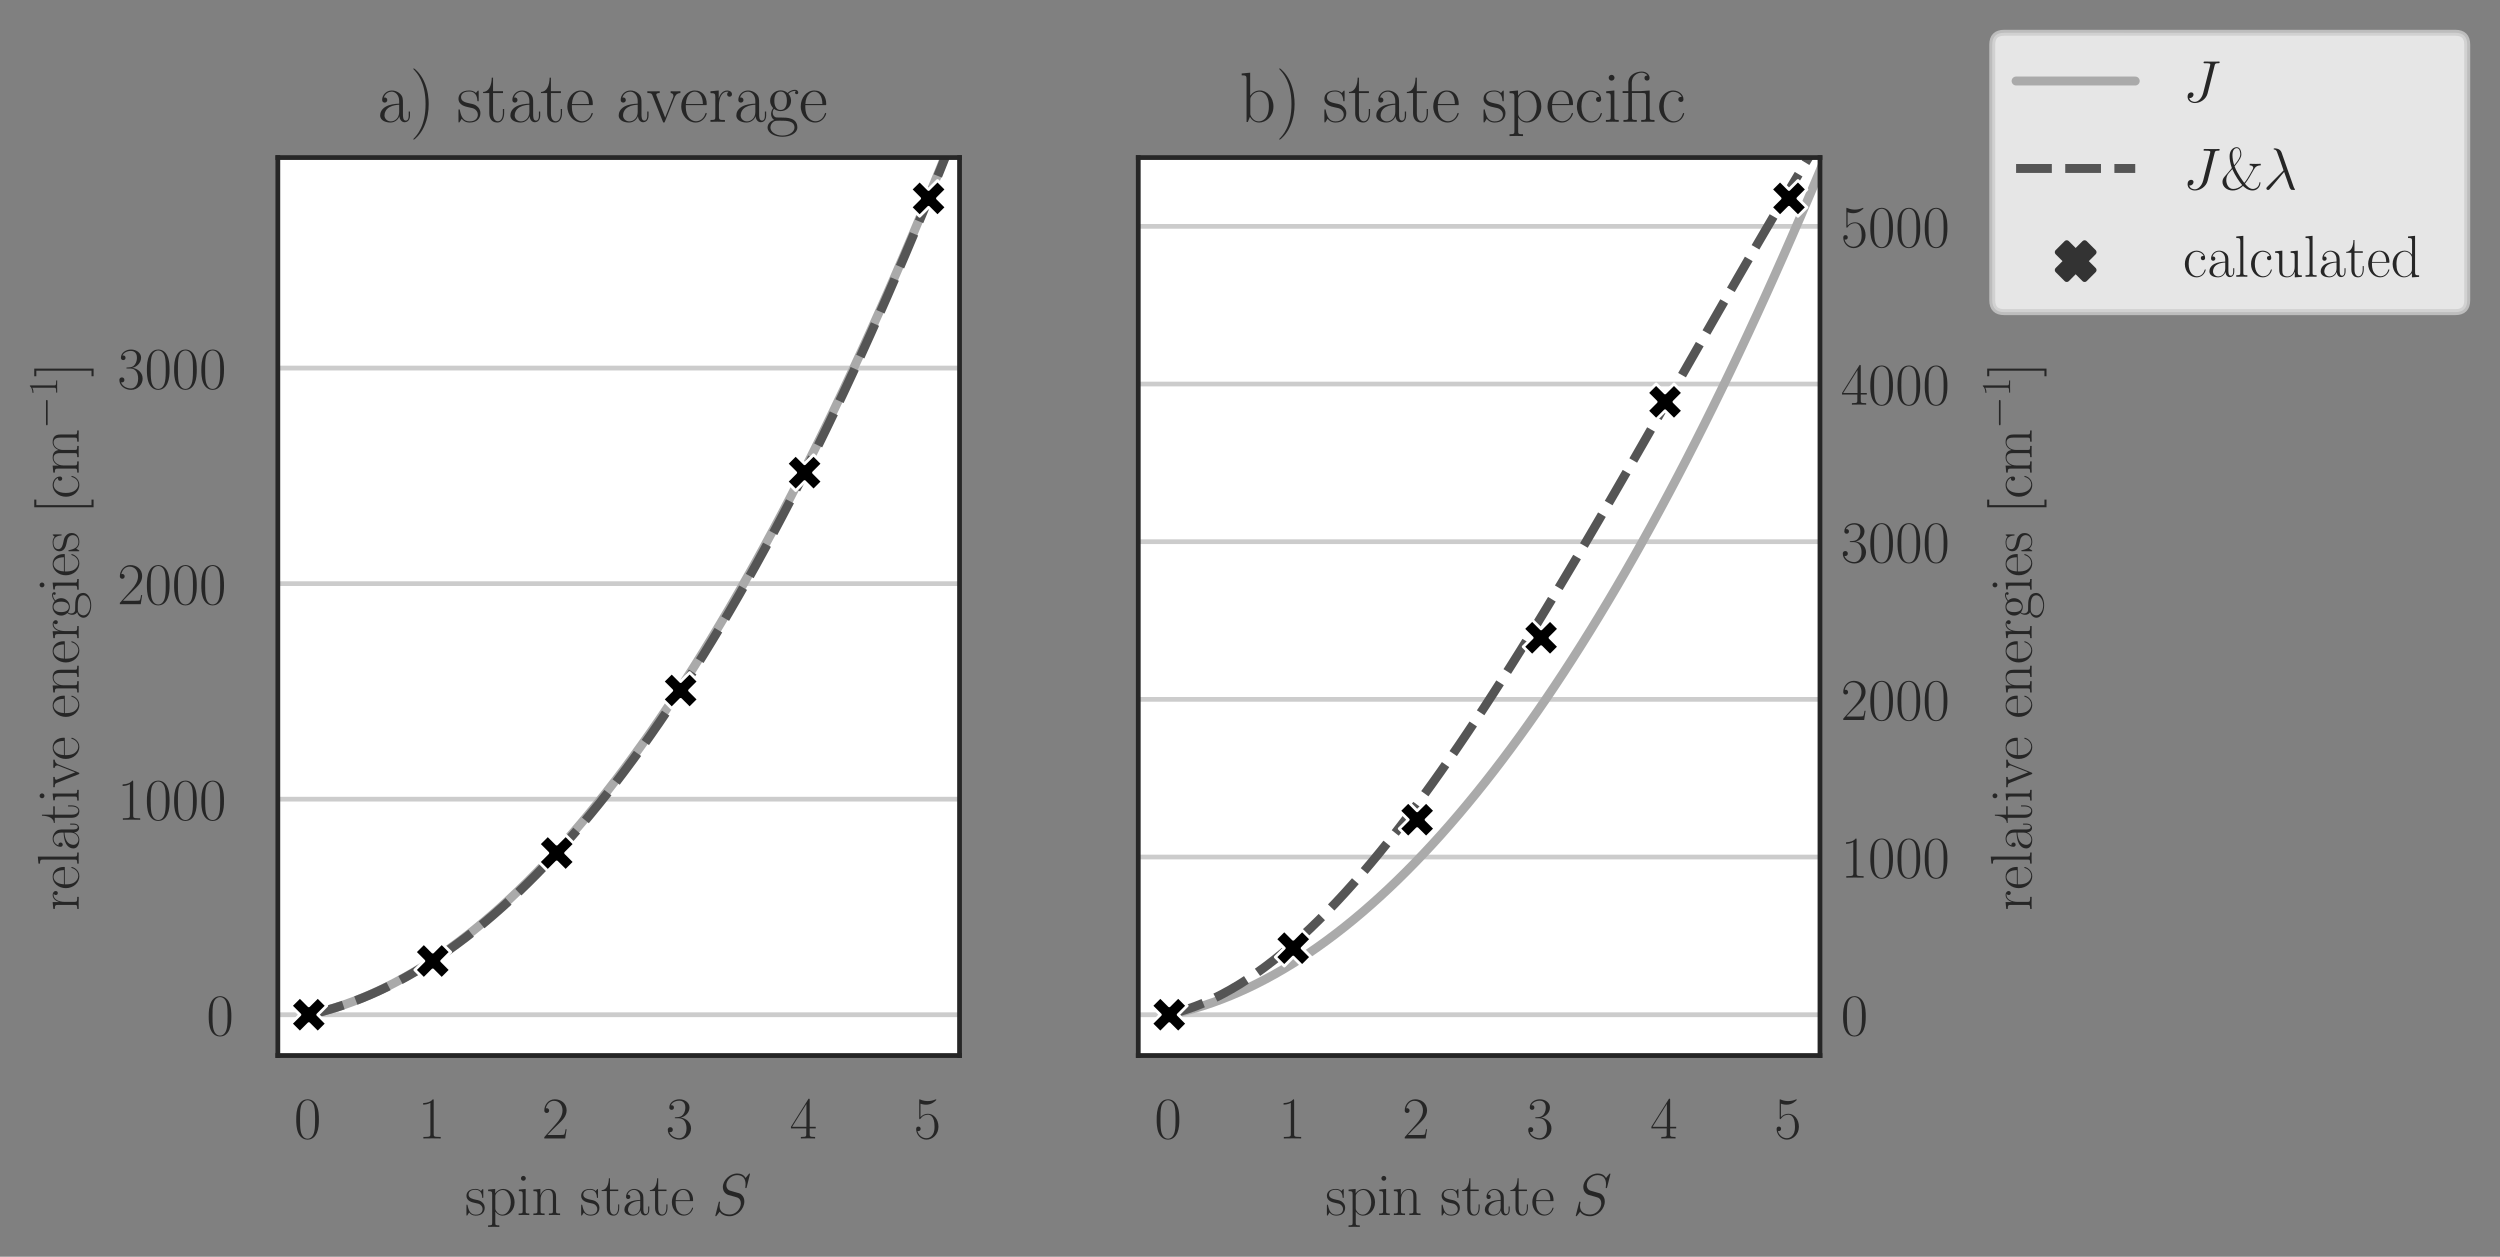 <?xml version="1.0" encoding="UTF-8" standalone="no"?>
<!-- Created with matplotlib (https://matplotlib.org/) -->

<svg
   height="210.938pt"
   version="1.1"
   viewBox="0 0 419.624 210.938"
   width="419.624pt"
   id="svg686"
   sodipodi:docname="j_fit_.svg"
   inkscape:version="1.1.1 (1:1.1+202109281949+c3084ef5ed)"
   inkscape:export-filename="/home/spiller/phd/thesis/results/sesub/dimer/j_fit.png"
   inkscape:export-xdpi="250"
   inkscape:export-ydpi="250"
   xmlns:inkscape="http://www.inkscape.org/namespaces/inkscape"
   xmlns:sodipodi="http://sodipodi.sourceforge.net/DTD/sodipodi-0.dtd"
   xmlns:xlink="http://www.w3.org/1999/xlink"
   xmlns="http://www.w3.org/2000/svg"
   xmlns:svg="http://www.w3.org/2000/svg"
   xmlns:rdf="http://www.w3.org/1999/02/22-rdf-syntax-ns#"
   xmlns:cc="http://creativecommons.org/ns#"
   xmlns:dc="http://purl.org/dc/elements/1.1/">
  <rect x="0" y="0" width="419.624" height="210.938" fill="#808080" stroke="none"/>
  <sodipodi:namedview
     id="namedview688"
     pagecolor="#ffffff"
     bordercolor="#666666"
     borderopacity="1.0"
     inkscape:pageshadow="2"
     inkscape:pageopacity="0.0"
     inkscape:pagecheckerboard="0"
     inkscape:document-units="pt"
     showgrid="false"
     fit-margin-top="5"
     lock-margins="true"
     fit-margin-left="5"
     fit-margin-right="5"
     fit-margin-bottom="5"
     inkscape:zoom="2.4965278"
     inkscape:cx="161.62448"
     inkscape:cy="155.61613"
     inkscape:window-width="1920"
     inkscape:window-height="1016"
     inkscape:window-x="0"
     inkscape:window-y="0"
     inkscape:window-maximized="1"
     inkscape:current-layer="axes_1" />
  <defs
     id="defs6">
    <style
       type="text/css"
       id="style4">*{stroke-linecap:butt;stroke-linejoin:round;}</style>
  </defs>
  <g
     id="axes_1"
     transform="translate(-5.692,0.682)">
    <g
       id="patch_2">
      <path
         d="M 52.326,176.489 H 166.75 V 25.766 H 52.326 Z"
         style="fill:#ffffff"
         id="path11" />
    </g>
    <g
       id="matplotlib.axis_1">
      <g
         id="xtick_1">
        <g
           id="text_1">
          <!-- 0 -->
          <g
             style="fill:#262626"
             transform="matrix(0.1,0,0,-0.1,55.036,190.407)"
             id="g19">
            <defs
               id="defs15">
              <path
                 d="m 42,31.844 c 0,6.125 -0.094,16.578 -4.297,24.609 C 34,63.484 28.094,66 22.906,66 18.094,66 12,63.781 8.203,56.562 4.203,49.016 3.797,39.672 3.797,31.844 3.797,26.109 3.906,17.375 7,9.734 11.297,-0.609 19,-2 22.906,-2 27.5,-2 34.5,-0.109 38.594,9.438 41.594,16.375 42,24.5 42,31.844 Z m -19.094,-32.25 C 16.5,-0.406 12.703,5.125 11.297,12.75 c -1.094,5.938 -1.094,14.578 -1.094,20.203 0,7.734 0,14.156 1.297,20.281 1.906,8.547 7.5,11.156 11.406,11.156 4.094,0 9.391,-2.719 11.297,-10.953 C 35.5,47.719 35.594,40.984 35.594,32.953 c 0,-6.531 0,-14.578 -1.188,-20.5 -2.109,-10.953 -8,-12.859 -11.5,-12.859 z"
                 id="CMR17-48" />
            </defs>
            <use
               transform="scale(0.996)"
               xlink:href="#CMR17-48"
               id="use17"
               x="0"
               y="0"
               width="100%"
               height="100%" />
          </g>
        </g>
      </g>
      <g
         id="xtick_2">
        <g
           id="text_2">
          <!-- 1 -->
          <g
             style="fill:#262626"
             transform="matrix(0.1,0,0,-0.1,75.84,190.407)"
             id="g28">
            <defs
               id="defs24">
              <path
                 d="M 26.594,63.797 C 26.594,65.891 26.5,66 25.094,66 21.203,61.359 15.297,59.891 9.703,59.688 c -0.297,0 -0.797,0 -0.906,-0.188 C 8.703,59.297 8.703,59.094 8.703,57 11.797,57 17,57.594 21,59.984 v -52.688 c 0,-3.5 -0.203,-4.703 -8.797,-4.703 h -3 V 0 C 14,0.094 19,0.188 23.797,0.188 28.594,0.188 33.594,0.094 38.406,0 v 2.594 h -3 c -8.609,0 -8.812,1.094 -8.812,4.703 z"
                 id="CMR17-49" />
            </defs>
            <use
               transform="scale(0.996)"
               xlink:href="#CMR17-49"
               id="use26"
               x="0"
               y="0"
               width="100%"
               height="100%" />
          </g>
        </g>
      </g>
      <g
         id="xtick_3">
        <g
           id="text_3">
          <!-- 2 -->
          <g
             style="fill:#262626"
             transform="matrix(0.1,0,0,-0.1,96.645,190.407)"
             id="g37">
            <defs
               id="defs33">
              <path
                 d="M 41.703,15.469 H 39.906 c -1,-7.078 -1.812,-8.281 -2.203,-8.875 C 37.203,5.797 30,5.797 28.594,5.797 H 9.406 C 13,9.688 20,16.766 28.5,24.938 34.594,30.719 41.703,37.5 41.703,47.391 41.703,59.188 32.297,66 21.797,66 c -11,0 -17.703,-9.703 -17.703,-18.703 0,-3.906 2.906,-4.406 4.109,-4.406 1,0 4,0.594 4,4.094 C 12.203,50.094 9.594,51 8.203,51 7.594,51 7,50.891 6.594,50.688 c 1.906,8.5 7.703,12.703 13.812,12.703 8.688,0 14.391,-6.891 14.391,-16 0,-8.688 -5.094,-16.172 -10.797,-22.656 L 4.094,2.297 V 0 h 35.203 z"
                 id="CMR17-50" />
            </defs>
            <use
               transform="scale(0.996)"
               xlink:href="#CMR17-50"
               id="use35"
               x="0"
               y="0"
               width="100%"
               height="100%" />
          </g>
        </g>
      </g>
      <g
         id="xtick_4">
        <g
           id="text_4">
          <!-- 3 -->
          <g
             style="fill:#262626"
             transform="matrix(0.1,0,0,-0.1,117.449,190.407)"
             id="g46">
            <defs
               id="defs42">
              <path
                 d="M 22.094,34 C 31,34 34.906,26.141 34.906,17.094 34.906,5.031 28.5,0.391 22.703,0.391 c -5.297,0 -13.906,2.625 -16.609,10.406 0.5,-0.203 1,-0.203 1.5,-0.203 2.406,0 4.203,1.594 4.203,4.203 C 11.797,17.688 9.594,19 7.594,19 5.906,19 3.297,18.188 3.297,14.484 3.297,5.234 12.297,-2 22.906,-2 34,-2 42.5,6.75 42.5,16.984 42.5,26.844 34.5,34 25,35.094 32.594,36.672 39.906,43.375 39.906,52.391 39.906,60.25 32,66 23,66 13.906,66 5.906,60.344 5.906,52.297 c 0,-3.5 2.594,-4.109 3.891,-4.109 2.109,0 3.906,1.297 3.906,3.906 C 13.703,54.688 11.906,56 9.797,56 9.406,56 8.906,56 8.5,55.797 c 2.906,6.688 10.797,7.891 14.297,7.891 3.5,0 10.109,-1.719 10.109,-11.391 0,-2.812 -0.406,-7.75 -3.812,-12.078 -3,-3.828 -6.391,-4.031 -9.688,-4.328 -0.5,0 -2.812,-0.203 -3.203,-0.203 C 15.5,35.594 15.094,35.5 15.094,34.797 15.094,34.094 15.203,34 17.203,34 Z"
                 id="CMR17-51" />
            </defs>
            <use
               transform="scale(0.996)"
               xlink:href="#CMR17-51"
               id="use44"
               x="0"
               y="0"
               width="100%"
               height="100%" />
          </g>
        </g>
      </g>
      <g
         id="xtick_5">
        <g
           id="text_5">
          <!-- 4 -->
          <g
             style="fill:#262626"
             transform="matrix(0.1,0,0,-0.1,138.254,190.407)"
             id="g55">
            <defs
               id="defs51">
              <path
                 d="M 33.594,64.797 C 33.594,66.891 33.5,67 31.703,67 L 2,19.594 V 17 H 27.797 V 7.188 c 0,-3.594 -0.203,-4.594 -7.203,-4.594 H 18.703 V 0 c 3.203,0.188 8.594,0.188 12,0.188 3.391,0 8.797,0 12,-0.188 v 2.594 h -1.906 c -7,0 -7.203,1 -7.203,4.594 V 17 h 10.203 v 2.594 H 33.594 Z m -5.5,-6.625 V 19.594 H 4 Z"
                 id="CMR17-52" />
            </defs>
            <use
               transform="scale(0.996)"
               xlink:href="#CMR17-52"
               id="use53"
               x="0"
               y="0"
               width="100%"
               height="100%" />
          </g>
        </g>
      </g>
      <g
         id="xtick_6">
        <g
           id="text_6">
          <!-- 5 -->
          <g
             style="fill:#262626"
             transform="matrix(0.1,0,0,-0.1,159.058,190.407)"
             id="g64">
            <defs
               id="defs60">
              <path
                 d="m 11.406,58.594 c 1,-0.406 5.094,-1.703 9.297,-1.703 9.297,0 14.391,5 17.297,7.797 C 38,65.484 38,66 37.406,66 c -0.109,0 -0.312,0 -1.109,-0.406 -3.5,-1.5 -7.594,-2.594 -12.594,-2.594 -3,0 -7.5,0.359 -12.406,2.484 C 10.203,66 10,66 9.906,66 9.406,66 9.297,65.891 9.297,63.906 V 34.859 c 0,-1.844 0,-2.359 1,-2.359 0.5,0 0.703,0.203 1.203,0.922 C 14.703,38.047 19.094,40 24.094,40 c 3.5,0 11,-2.266 11,-19.797 0,-3.219 0,-9.016 -3,-13.609 -2.5,-4.109 -6.391,-6.203 -10.688,-6.203 -6.609,0 -13.312,4.594 -15.109,12.297 C 6.703,12.594 7.5,12.391 7.906,12.391 c 1.297,0 3.797,0.703 3.797,3.797 C 11.703,18.891 9.797,20 7.906,20 5.594,20 4.094,18.594 4.094,15.797 4.094,7.094 11,-2 21.594,-2 c 10.312,0 20.109,8.891 20.109,21.797 0,12.297 -7.797,21.797 -17.5,21.797 -5.109,0 -9.406,-1.906 -12.797,-5.594 z"
                 id="CMR17-53" />
            </defs>
            <use
               transform="scale(0.996)"
               xlink:href="#CMR17-53"
               id="use62"
               x="0"
               y="0"
               width="100%"
               height="100%" />
          </g>
        </g>
      </g>
      <g
         id="text_7">
        <!-- spin state $S$ -->
        <g
           style="fill:#262626"
           transform="matrix(0.1,0,0,-0.1,83.735,203.263)"
           id="g98">
          <defs
             id="defs76">
            <path
               d="m 30.906,42 c 0,1.797 -0.109,1.891 -0.703,1.891 -0.406,0 -0.5,-0.094 -1.703,-1.594 C 28.203,41.891 27.297,40.891 27,40.5 23.797,43.891 19.297,44 17.594,44 6.5,44 2.5,38.188 2.5,32.391 c 0,-9 10.203,-11.094 13.094,-11.703 6.312,-1.297 8.5,-1.688 10.609,-3.5 1.297,-1.188 3.5,-3.391 3.5,-7 C 29.703,6 27.297,0.594 18.094,0.594 9.406,0.594 6.297,7.188 4.5,16 4.203,17.391 4.203,17.5 3.406,17.5 2.594,17.5 2.5,17.391 2.5,15.391 V 1 c 0,-1.812 0.094,-1.906 0.703,-1.906 0.5,0 0.594,0.094 1.094,0.906 C 4.906,0.891 6.406,3.297 7,4.297 9,1.594 12.5,-1 18.094,-1 28,-1 33.297,4.391 33.297,12.188 c 0,5.109 -2.703,7.812 -4,9 -3,3.109 -6.5,3.812 -10.703,4.609 -5.5,1.203 -12.5,2.594 -12.5,8.703 0,2.594 1.406,8.094 11.5,8.094 10.703,0 11.312,-10 11.5,-13.203 0.109,-0.5 0.609,-0.594 0.906,-0.594 0.906,0 0.906,0.297 0.906,2 z"
               id="CMR17-115" />
            <path
               d="m 22,-17.406 c -6.406,0 -6.797,0.406 -6.797,4.375 V 5.938 C 18.094,1.703 22.297,-1 27.594,-1 c 10,0 20.109,8.859 20.109,22.594 C 47.703,34.312 39,44 28.703,44 22.703,44 17.797,40.672 15,36.641 V 44 L 3.094,42.891 v -2.625 c 5.906,0 6.812,-0.594 6.812,-5.453 v -47.844 c 0,-3.859 -0.406,-4.375 -6.812,-4.375 V -20 c 2.406,0.188 6.812,0.188 9.406,0.188 2.594,0 7.094,0 9.5,-0.188 z m -6.797,48.891 c 0,1.422 0,3.531 3.891,7.281 C 19.594,39.156 23,42.188 28,42.188 35.297,42.188 41.297,33 41.297,21.5 41.297,9.984 34.906,0.594 27,0.594 23.406,0.594 19.5,2.312 16.5,7.047 15.203,9.281 15.203,9.875 15.203,11.5 Z"
               id="CMR17-112" />
            <path
               d="M 15.5,61.891 C 15.5,64.094 13.703,66 11.406,66 9.203,66 7.297,64.188 7.297,61.891 c 0,-2.203 1.797,-4.094 4.109,-4.094 2.188,0 4.094,1.797 4.094,4.094 z m -11.703,-19 v -2.594 c 5.609,0 6.406,-0.609 6.406,-5.438 V 6.922 C 10.203,3.094 9.797,2.594 3.406,2.594 V 0 c 2.391,0.188 6.688,0.188 9.188,0.188 2.406,0 6.5,0 8.812,-0.188 v 2.594 c -5.906,0 -6.109,0.609 -6.109,4.219 V 44 Z"
               id="CMR17-105" />
            <path
               d="M 41.5,30.531 C 41.5,35.656 40.5,44 28.703,44 c -7.906,0 -12,-6.125 -13.5,-10.156 H 15.094 V 44 L 3.297,42.891 V 40.281 c 5.906,0 6.797,-0.594 6.797,-5.422 V 6.922 C 10.094,3.094 9.703,2.594 3.297,2.594 V 0 c 2.406,0.188 6.797,0.188 9.406,0.188 2.594,0 7.094,0 9.5,-0.188 V 2.594 C 15.797,2.594 15.406,3 15.406,6.922 V 26.219 C 15.406,35.453 21,42.391 28,42.391 c 7.406,0 8.203,-6.625 8.203,-11.453 V 6.922 c 0,-3.828 -0.406,-4.328 -6.797,-4.328 V 0 c 2.391,0.188 6.797,0.188 9.391,0.188 2.609,0 7.109,0 9.5,-0.188 V 2.594 C 41.906,2.594 41.5,3 41.5,6.922 Z"
               id="CMR17-110" />
            <path
               d="m 15.094,40.391 h 14 V 43 h -14 V 62 H 13.297 C 13.094,51.438 9.594,42.188 1.094,41.984 v -1.594 H 9.797 V 12.156 c 0,-1.922 0,-13.156 11.609,-13.156 5.891,0 9.297,5.812 9.297,13.25 v 5.734 H 28.906 V 12.344 C 28.906,5.422 26.203,0.797 22,0.797 c -2.906,0 -6.906,2 -6.906,11.156 z"
               id="CMR17-116" />
            <path
               d="M 36,25.875 C 36,32 36,35.547 31.797,39.594 28.094,42.984 23.797,44 20.406,44 12.5,44 6.797,37.625 6.797,30.891 6.797,27.188 9.797,27 10.406,27 11.703,27 14,27.797 14,30.594 c 0,2.5 -1.906,3.594 -3.594,3.594 C 10,34.188 9.5,34.094 9.203,34 c 2.094,6.531 7.5,8.391 11,8.391 5,0 10.5,-4.562 10.5,-13.094 V 25.5 c -5.906,-0.203 -13,-1 -18.609,-4.047 C 5.797,17.922 4,12.844 4,9 4,1.203 13,-1 18.297,-1 c 5.5,0 10.609,3.109 12.797,8.891 0.203,-4.469 3,-8.5 7.406,-8.5 2.094,0 7.406,1.406 7.406,9.406 v 5.672 h -1.812 V 8.703 c 0,-6.188 -2.688,-7 -4,-7 C 36,1.703 36,6.969 36,11.438 Z M 30.703,13.859 C 30.703,5.047 24.5,0.594 19,0.594 c -5,0 -8.906,3.75 -8.906,8.406 0,3.047 1.312,8.406 7.109,11.656 C 22,23.391 27.5,23.797 30.703,24 Z"
               id="CMR17-97" />
            <path
               d="M 38.094,23.484 C 38.5,23.891 38.5,24.094 38.5,25.094 38.5,35.172 33.094,44 21.703,44 c -10.609,0 -19,-10.016 -19,-22.219 C 2.703,8.656 12.203,-1 22.797,-1 34,-1 38.406,9.672 38.406,11.797 38.406,12.5 37.797,12.5 37.594,12.5 c -0.688,0 -0.797,-0.203 -1.188,-1.422 C 34.203,4.219 28.703,0.797 23.5,0.797 19.203,0.797 14.906,3.219 12.203,7.656 9.094,12.797 9.094,18.75 9.094,23.484 Z M 9.203,25 C 9.906,39.234 17.594,42.391 21.594,42.391 28.406,42.391 33,36.062 33.094,25 Z"
               id="CMR17-101" />
            <path
               d="M 63.5,69.094 C 63.5,70 62.797,70 62.594,70 c -0.391,0 -0.5,-0.109 -1.688,-1.609 C 60.297,67.688 56.203,62.531 56.094,62.438 52.797,68.891 46.203,70 42,70 29.297,70 17.797,58.469 17.797,47.25 c 0,-7.453 4.5,-11.812 9.406,-13.5 1.094,-0.406 7,-1.984 10,-2.688 5.094,-1.391 6.391,-1.781 8.5,-3.969 0.391,-0.5 2.391,-2.781 2.391,-7.438 C 48.094,10.422 39.5,0.891 29.5,0.891 c -8.203,0 -17.297,3.469 -17.297,14.594 0,1.891 0.391,4.266 0.703,5.266 0,0.297 0.094,0.781 0.094,0.984 0,0.406 -0.203,0.891 -1,0.891 -0.906,0 -1,-0.188 -1.406,-1.875 L 5.5,0.391 C 5.5,0.297 5.094,-1 5.094,-1.109 5.094,-2 5.906,-2 6.094,-2 c 0.406,0 0.5,0.094 1.703,1.594 L 12.406,5.562 C 14.797,1.984 20,-2 29.297,-2 42.203,-2 54,10.422 54,22.828 54,27 53,30.672 49.203,34.344 c -2.109,2.078 -3.906,2.578 -13.109,4.969 -6.688,1.781 -7.594,2.078 -9.391,3.672 -1.703,1.688 -3,4.062 -3,7.438 0,8.344 8.5,16.875 18,16.875 9.797,0 14.391,-5.953 14.391,-15.391 0,-2.578 -0.5,-5.25 -0.5,-5.656 0,-0.891 0.812,-0.891 1.109,-0.891 0.891,0 1,0.297 1.391,1.891 z"
               id="CMMI12-83" />
          </defs>
          <use
             transform="scale(0.996)"
             xlink:href="#CMR17-115"
             id="use78"
             x="0"
             y="0"
             width="100%"
             height="100%" />
          <use
             transform="matrix(0.996,0,0,0.996,35.801,0)"
             xlink:href="#CMR17-112"
             id="use80"
             x="0"
             y="0"
             width="100%"
             height="100%" />
          <use
             transform="matrix(0.996,0,0,0.996,86.697,0)"
             xlink:href="#CMR17-105"
             id="use82"
             x="0"
             y="0"
             width="100%"
             height="100%" />
          <use
             transform="matrix(0.996,0,0,0.996,111.568,0)"
             xlink:href="#CMR17-110"
             id="use84"
             x="0"
             y="0"
             width="100%"
             height="100%" />
          <use
             transform="matrix(0.996,0,0,0.996,192.539,0)"
             xlink:href="#CMR17-115"
             id="use86"
             x="0"
             y="0"
             width="100%"
             height="100%" />
          <use
             transform="matrix(0.996,0,0,0.996,228.34,0)"
             xlink:href="#CMR17-116"
             id="use88"
             x="0"
             y="0"
             width="100%"
             height="100%" />
          <use
             transform="matrix(0.996,0,0,0.996,263.621,0)"
             xlink:href="#CMR17-97"
             id="use90"
             x="0"
             y="0"
             width="100%"
             height="100%" />
          <use
             transform="matrix(0.996,0,0,0.996,309.312,0)"
             xlink:href="#CMR17-116"
             id="use92"
             x="0"
             y="0"
             width="100%"
             height="100%" />
          <use
             transform="matrix(0.996,0,0,0.996,344.592,0)"
             xlink:href="#CMR17-101"
             id="use94"
             x="0"
             y="0"
             width="100%"
             height="100%" />
          <use
             transform="matrix(0.996,0,0,0.996,415.154,0)"
             xlink:href="#CMMI12-83"
             id="use96"
             x="0"
             y="0"
             width="100%"
             height="100%" />
        </g>
      </g>
    </g>
    <g
       id="matplotlib.axis_2">
      <g
         id="ytick_1">
        <g
           id="line2d_1">
          <path
             clip-path="url(#p5042b5e460)"
             d="M 52.326,169.638 H 166.75"
             style="fill:none;stroke:#cccccc;stroke-width:0.8;stroke-linecap:round"
             id="path102" />
        </g>
        <g
           id="text_8">
          <!-- $\mathdefault{0}$ -->
          <g
             style="fill:#262626"
             transform="matrix(0.1,0,0,-0.1,40.344,173.097)"
             id="g107">
            <use
               transform="scale(0.996)"
               xlink:href="#CMR17-48"
               id="use105"
               x="0"
               y="0"
               width="100%"
               height="100%" />
          </g>
        </g>
      </g>
      <g
         id="ytick_2">
        <g
           id="line2d_2">
          <path
             clip-path="url(#p5042b5e460)"
             d="M 52.326,133.458 H 166.75"
             style="fill:none;stroke:#cccccc;stroke-width:0.8;stroke-linecap:round"
             id="path111" />
        </g>
        <g
           id="text_9">
          <!-- $\mathdefault{1000}$ -->
          <g
             style="fill:#262626"
             transform="matrix(0.1,0,0,-0.1,25.4,136.917)"
             id="g122">
            <use
               transform="scale(0.996)"
               xlink:href="#CMR17-49"
               id="use114"
               x="0"
               y="0"
               width="100%"
               height="100%" />
            <use
               transform="matrix(0.996,0,0,0.996,45.69,0)"
               xlink:href="#CMR17-48"
               id="use116"
               x="0"
               y="0"
               width="100%"
               height="100%" />
            <use
               transform="matrix(0.996,0,0,0.996,91.381,0)"
               xlink:href="#CMR17-48"
               id="use118"
               x="0"
               y="0"
               width="100%"
               height="100%" />
            <use
               transform="matrix(0.996,0,0,0.996,137.071,0)"
               xlink:href="#CMR17-48"
               id="use120"
               x="0"
               y="0"
               width="100%"
               height="100%" />
          </g>
        </g>
      </g>
      <g
         id="ytick_3">
        <g
           id="line2d_3">
          <path
             clip-path="url(#p5042b5e460)"
             d="M 52.326,97.279 H 166.75"
             style="fill:none;stroke:#cccccc;stroke-width:0.8;stroke-linecap:round"
             id="path126" />
        </g>
        <g
           id="text_10">
          <!-- $\mathdefault{2000}$ -->
          <g
             style="fill:#262626"
             transform="matrix(0.1,0,0,-0.1,25.4,100.738)"
             id="g137">
            <use
               transform="scale(0.996)"
               xlink:href="#CMR17-50"
               id="use129"
               x="0"
               y="0"
               width="100%"
               height="100%" />
            <use
               transform="matrix(0.996,0,0,0.996,45.69,0)"
               xlink:href="#CMR17-48"
               id="use131"
               x="0"
               y="0"
               width="100%"
               height="100%" />
            <use
               transform="matrix(0.996,0,0,0.996,91.381,0)"
               xlink:href="#CMR17-48"
               id="use133"
               x="0"
               y="0"
               width="100%"
               height="100%" />
            <use
               transform="matrix(0.996,0,0,0.996,137.071,0)"
               xlink:href="#CMR17-48"
               id="use135"
               x="0"
               y="0"
               width="100%"
               height="100%" />
          </g>
        </g>
      </g>
      <g
         id="ytick_4">
        <g
           id="line2d_4">
          <path
             clip-path="url(#p5042b5e460)"
             d="M 52.326,61.099 H 166.75"
             style="fill:none;stroke:#cccccc;stroke-width:0.8;stroke-linecap:round"
             id="path141" />
        </g>
        <g
           id="text_11">
          <!-- $\mathdefault{3000}$ -->
          <g
             style="fill:#262626"
             transform="matrix(0.1,0,0,-0.1,25.4,64.559)"
             id="g152">
            <use
               transform="scale(0.996)"
               xlink:href="#CMR17-51"
               id="use144"
               x="0"
               y="0"
               width="100%"
               height="100%" />
            <use
               transform="matrix(0.996,0,0,0.996,45.69,0)"
               xlink:href="#CMR17-48"
               id="use146"
               x="0"
               y="0"
               width="100%"
               height="100%" />
            <use
               transform="matrix(0.996,0,0,0.996,91.381,0)"
               xlink:href="#CMR17-48"
               id="use148"
               x="0"
               y="0"
               width="100%"
               height="100%" />
            <use
               transform="matrix(0.996,0,0,0.996,137.071,0)"
               xlink:href="#CMR17-48"
               id="use150"
               x="0"
               y="0"
               width="100%"
               height="100%" />
          </g>
        </g>
      </g>
      <g
         id="text_12">
        <!-- relative energies [\si{\wn}] -->
        <g
           style="fill:#262626"
           transform="matrix(0,-0.1,-0.1,0,18.91,152.193)"
           id="g211">
          <defs
             id="defs165">
            <path
               d="m 15,23.703 c 0,9.641 4.094,18.688 11.594,18.688 0.703,0 1.406,-0.094 2.109,-0.406 0,0 -2.203,-0.703 -2.203,-3.312 0,-2.406 1.906,-3.406 3.406,-3.406 1.188,0 3.391,0.703 3.391,3.516 0,3.203 -3.203,5.219 -6.594,5.219 -7.609,0 -10.906,-7.438 -11.906,-10.953 h -0.094 V 44 L 3.094,42.891 V 40.281 c 5.906,0 6.812,-0.594 6.812,-5.422 V 6.922 C 9.906,3.094 9.5,2.594 3.094,2.594 V 0 c 2.406,0.188 7,0.188 9.609,0.188 2.891,0 8,0 10.703,-0.188 v 2.594 c -7.203,0 -8.406,0 -8.406,4.516 z"
               id="CMR17-114" />
            <path
               d="M 15.297,69 3.406,67.891 v -2.594 c 5.891,0 6.797,-0.594 6.797,-5.375 V 6.859 C 10.203,3.094 9.797,2.594 3.406,2.594 V 0 c 2.391,0.188 6.797,0.188 9.297,0.188 2.594,0 7,0 9.391,-0.188 v 2.594 c -6.391,0 -6.797,0.391 -6.797,4.266 z"
               id="CMR17-108" />
            <path
               d="m 39.094,33.953 c 0.906,2.219 2.5,6.234 8.312,6.438 V 43 C 45.5,42.891 43,42.797 41.094,42.797 c -2.094,0 -5.391,0 -7.391,0.203 v -2.609 c 2.5,-0.203 3.891,-1.406 3.891,-4.016 0,-0.906 0,-1.109 -0.594,-2.516 L 26,5.922 14.094,36.062 C 13.5,37.375 13.5,37.578 13.5,37.984 c 0,2.406 3.297,2.406 4.797,2.406 V 43 C 15.906,42.797 11.5,42.797 9,42.797 c -2.703,0 -5.797,0 -8,0.203 v -2.609 c 3.797,0 5.906,0 7.094,-3.109 l 14.5,-36.594 C 23.203,-0.812 23.297,-1 24.203,-1 c 0.891,0 1,0.188 1.594,1.688 z"
               id="CMR17-118" />
            <path
               d="M 11.094,18.203 C 13,16.688 16.297,15 20.297,15 28.203,15 35,21.234 35,29.609 c 0,2.625 -0.797,6.656 -3.797,9.781 2.797,3 6.891,4 9.203,4 0.391,0 1,0 1.5,-0.297 -0.406,-0.109 -1.312,-0.5 -1.312,-2.109 0,-1.297 0.906,-2.188 2.203,-2.188 1.5,0 2.297,1 2.297,2.297 0,1.891 -1.5,3.906 -4.688,3.906 -4,0 -7.5,-1.906 -10.312,-4.516 -3,2.703 -6.594,3.703 -9.797,3.703 -7.891,0 -14.703,-6.203 -14.703,-14.578 0,-5.75 3.312,-9.391 4.312,-10.391 -3,-3.531 -3,-7.625 -3,-8.125 0,-2.594 1,-6.406 4.391,-8.5 C 6.094,1.281 2,-2.875 2,-8.078 2,-15.562 11.5,-21 22.906,-21 c 11,0 20.891,5.234 20.891,13.031 C 43.797,6 29,6 21.297,6 19,6 14.906,6 14.406,6.094 c -3.109,0.5 -5.203,3.297 -5.203,6.797 0,0.906 0,3.109 1.891,5.312 z M 20.297,16.688 C 11.5,16.688 11.5,27.594 11.5,29.609 c 0,2.016 0,12.875 8.797,12.875 8.797,0 8.797,-10.859 8.797,-12.875 0,-2.016 0,-12.922 -8.797,-12.922 z m 2.609,-36 c -10,0 -16.906,5.516 -16.906,11.234 0,3.219 1.703,6.234 3.906,7.906 2.5,1.766 3.5,1.766 10.297,1.766 8.203,0 19.594,0 19.594,-9.672 0,-5.719 -6.891,-11.234 -16.891,-11.234 z"
               id="CMR17-103" />
            <path
               d="m 23.5,-25 v 3.5 H 14.094 V 71.484 H 23.5 V 75 H 10.594 V -25 Z"
               id="CMR17-91" />
            <path
               d="M 34.906,35 C 33,35 30.203,35 30.203,31.484 c 0,-2.797 2.297,-3.594 3.594,-3.594 0.703,0 3.609,0.297 3.609,3.797 0,7 -6.812,12.312 -14.5,12.312 C 12.297,44 3.297,34.391 3.297,21.547 3.297,8.141 12.703,-1 22.906,-1 c 12.391,0 15.5,11.562 15.5,12.672 0,0.406 -0.109,0.703 -0.812,0.703 -0.688,0 -0.797,-0.094 -1.188,-1.406 C 33.797,2.812 28.094,0.797 23.797,0.797 c -6.391,0 -14.094,5.938 -14.094,20.844 C 9.703,36.844 17.094,42.188 23,42.188 c 3.906,0 9.703,-1.844 11.906,-7.188 z"
               id="CMR17-99" />
            <path
               d="M 67.594,30.531 C 67.594,35.562 66.703,44 54.797,44 48,44 43.297,39.375 41.5,33.953 H 41.406 C 40.203,42.188 34.297,44 28.703,44 c -7.906,0 -12,-6.125 -13.5,-10.156 H 15.094 V 44 L 3.297,42.891 V 40.281 c 5.906,0 6.797,-0.594 6.797,-5.422 V 6.922 C 10.094,3.094 9.703,2.594 3.297,2.594 V 0 c 2.406,0.188 6.797,0.188 9.406,0.188 2.594,0 7.094,0 9.5,-0.188 V 2.594 C 15.797,2.594 15.406,3 15.406,6.922 V 26.219 C 15.406,35.453 21,42.391 28,42.391 c 7.406,0 8.203,-6.625 8.203,-11.453 V 6.922 c 0,-3.828 -0.406,-4.328 -6.797,-4.328 V 0 c 2.391,0.188 6.797,0.188 9.391,0.188 2.609,0 7.109,0 9.5,-0.188 V 2.594 C 41.906,2.594 41.5,3 41.5,6.922 V 26.219 c 0,9.234 5.594,16.172 12.594,16.172 7.406,0 8.203,-6.625 8.203,-11.453 V 6.922 C 62.297,3.094 61.906,2.594 55.5,2.594 V 0 c 2.406,0.188 6.797,0.188 9.406,0.188 2.594,0 7.094,0 9.5,-0.188 V 2.594 C 68,2.594 67.594,3 67.594,6.922 Z"
               id="CMR17-109" />
            <path
               d="m 65.906,23 c 1.688,0 3.5,0 3.5,2 0,2 -1.812,2 -3.5,2 H 11.797 c -1.703,0 -3.5,0 -3.5,-2 0,-2 1.797,-2 3.5,-2 z"
               id="CMSY10-0" />
            <path
               d="M 14.297,75 H 1.406 v -3.516 h 9.391 V -21.5 H 1.406 V -25 h 12.891 z"
               id="CMR17-93" />
          </defs>
          <use
             transform="scale(0.996)"
             xlink:href="#CMR17-114"
             id="use167"
             x="0"
             y="0"
             width="100%"
             height="100%" />
          <use
             transform="matrix(0.996,0,0,0.996,35.281,0)"
             xlink:href="#CMR17-101"
             id="use169"
             x="0"
             y="0"
             width="100%"
             height="100%" />
          <use
             transform="matrix(0.996,0,0,0.996,75.766,0)"
             xlink:href="#CMR17-108"
             id="use171"
             x="0"
             y="0"
             width="100%"
             height="100%" />
          <use
             transform="matrix(0.996,0,0,0.996,100.637,0)"
             xlink:href="#CMR17-97"
             id="use173"
             x="0"
             y="0"
             width="100%"
             height="100%" />
          <use
             transform="matrix(0.996,0,0,0.996,146.328,0)"
             xlink:href="#CMR17-116"
             id="use175"
             x="0"
             y="0"
             width="100%"
             height="100%" />
          <use
             transform="matrix(0.996,0,0,0.996,181.609,0)"
             xlink:href="#CMR17-105"
             id="use177"
             x="0"
             y="0"
             width="100%"
             height="100%" />
          <use
             transform="matrix(0.996,0,0,0.996,206.48,0)"
             xlink:href="#CMR17-118"
             id="use179"
             x="0"
             y="0"
             width="100%"
             height="100%" />
          <use
             transform="matrix(0.996,0,0,0.996,252.17,0)"
             xlink:href="#CMR17-101"
             id="use181"
             x="0"
             y="0"
             width="100%"
             height="100%" />
          <use
             transform="matrix(0.996,0,0,0.996,322.732,0)"
             xlink:href="#CMR17-101"
             id="use183"
             x="0"
             y="0"
             width="100%"
             height="100%" />
          <use
             transform="matrix(0.996,0,0,0.996,363.218,0)"
             xlink:href="#CMR17-110"
             id="use185"
             x="0"
             y="0"
             width="100%"
             height="100%" />
          <use
             transform="matrix(0.996,0,0,0.996,414.113,0)"
             xlink:href="#CMR17-101"
             id="use187"
             x="0"
             y="0"
             width="100%"
             height="100%" />
          <use
             transform="matrix(0.996,0,0,0.996,454.599,0)"
             xlink:href="#CMR17-114"
             id="use189"
             x="0"
             y="0"
             width="100%"
             height="100%" />
          <use
             transform="matrix(0.996,0,0,0.996,489.879,0)"
             xlink:href="#CMR17-103"
             id="use191"
             x="0"
             y="0"
             width="100%"
             height="100%" />
          <use
             transform="matrix(0.996,0,0,0.996,535.57,0)"
             xlink:href="#CMR17-105"
             id="use193"
             x="0"
             y="0"
             width="100%"
             height="100%" />
          <use
             transform="matrix(0.996,0,0,0.996,560.441,0)"
             xlink:href="#CMR17-101"
             id="use195"
             x="0"
             y="0"
             width="100%"
             height="100%" />
          <use
             transform="matrix(0.996,0,0,0.996,600.927,0)"
             xlink:href="#CMR17-115"
             id="use197"
             x="0"
             y="0"
             width="100%"
             height="100%" />
          <use
             transform="matrix(0.996,0,0,0.996,666.804,0)"
             xlink:href="#CMR17-91"
             id="use199"
             x="0"
             y="0"
             width="100%"
             height="100%" />
          <use
             transform="matrix(0.996,0,0,0.996,691.675,0)"
             xlink:href="#CMR17-99"
             id="use201"
             x="0"
             y="0"
             width="100%"
             height="100%" />
          <use
             transform="matrix(0.996,0,0,0.996,732.161,0)"
             xlink:href="#CMR17-109"
             id="use203"
             x="0"
             y="0"
             width="100%"
             height="100%" />
          <use
             transform="matrix(0.697,0,0,0.697,809.08,36.154)"
             xlink:href="#CMSY10-0"
             id="use205"
             x="0"
             y="0"
             width="100%"
             height="100%" />
          <use
             transform="matrix(0.697,0,0,0.697,863.321,36.154)"
             xlink:href="#CMR17-49"
             id="use207"
             x="0"
             y="0"
             width="100%"
             height="100%" />
          <use
             transform="matrix(0.996,0,0,0.996,895.802,0)"
             xlink:href="#CMR17-93"
             id="use209"
             x="0"
             y="0"
             width="100%"
             height="100%" />
        </g>
      </g>
    </g>
    <g
       id="PathCollection_2" />
    <g
       id="line2d_5">
      <path
         clip-path="url(#p5042b5e460)"
         d="m 57.527,169.638 1.471,-0.347 1.471,-0.392 1.471,-0.438 1.471,-0.484 1.471,-0.53 1.471,-0.575 1.471,-0.621 1.471,-0.667 1.471,-0.713 1.471,-0.758 1.471,-0.804 1.471,-0.85 1.471,-0.896 1.471,-0.942 1.471,-0.987 1.471,-1.033 1.471,-1.079 1.471,-1.125 1.471,-1.17 1.471,-1.216 1.471,-1.262 1.471,-1.308 1.471,-1.354 1.471,-1.399 1.471,-1.445 1.471,-1.491 1.471,-1.537 1.471,-1.582 1.471,-1.628 1.471,-1.674 1.471,-1.72 1.471,-1.765 1.471,-1.811 1.471,-1.857 1.471,-1.903 1.471,-1.949 1.471,-1.994 1.471,-2.04 1.471,-2.086 1.471,-2.132 1.471,-2.177 1.471,-2.223 1.471,-2.269 1.471,-2.315 1.471,-2.361 1.471,-2.406 1.471,-2.452 1.471,-2.498 1.471,-2.544 1.471,-2.589 1.471,-2.635 1.471,-2.681 1.471,-2.727 1.471,-2.772 1.471,-2.818 1.471,-2.864 1.471,-2.91 1.471,-2.956 1.471,-3.001 1.471,-3.047 1.471,-3.093 1.471,-3.139 1.471,-3.184 1.471,-3.23 1.471,-3.276 1.471,-3.322 1.471,-3.367 1.471,-3.413 1.471,-3.459 1.471,-3.505 1.471,-3.551 1.471,-3.596 1.471,-3.642 1.471,-3.688 1.471,-3.734 1.471,-3.779 1.471,-3.825 1.471,-3.871 1.471,-3.917 L 174.568,-1"
         style="fill:none;stroke:#aaaaaa;stroke-width:1.5;stroke-linecap:round"
         id="path229" />
    </g>
    <g
       id="line2d_6">
      <path
         clip-path="url(#p5042b5e460)"
         d="m 57.527,169.641 1.471,-0.345 1.471,-0.39 1.471,-0.434 1.471,-0.479 1.471,-0.524 1.471,-0.569 1.471,-0.614 1.471,-0.659 1.471,-0.704 1.471,-0.749 1.471,-0.794 1.471,-0.839 1.471,-0.884 1.471,-0.929 1.471,-0.974 1.471,-1.02 1.471,-1.065 1.471,-1.11 1.471,-1.156 1.471,-1.201 1.471,-1.247 1.471,-1.292 1.471,-1.338 1.471,-1.384 1.471,-1.429 1.471,-1.475 1.471,-1.521 1.471,-1.567 1.471,-1.612 1.471,-1.658 1.471,-1.704 1.471,-1.75 1.471,-1.796 1.471,-1.843 1.471,-1.889 1.471,-1.935 1.471,-1.981 1.471,-2.027 1.471,-2.074 1.471,-2.12 1.471,-2.167 1.471,-2.213 1.471,-2.26 1.471,-2.306 1.471,-2.353 1.471,-2.399 1.471,-2.446 1.471,-2.493 1.471,-2.54 1.471,-2.586 1.471,-2.633 1.471,-2.68 1.471,-2.727 1.471,-2.774 1.471,-2.821 1.471,-2.868 1.471,-2.916 1.471,-2.963 1.471,-3.01 1.471,-3.057 1.471,-3.105 1.471,-3.152 1.471,-3.199 1.471,-3.247 1.471,-3.294 1.471,-3.342 1.471,-3.39 1.471,-3.437 1.471,-3.485 1.471,-3.533 1.471,-3.58 1.471,-3.628 1.471,-3.676 1.471,-3.724 1.471,-3.772 1.471,-3.82 1.471,-3.868 1.471,-3.916 1.471,-3.964 L 174.549,-1"
         style="fill:none;stroke:#555555;stroke-width:1.5;stroke-dasharray:6, 2.25;stroke-dashoffset:0"
         id="path232" />
    </g>
    <g
       id="line2d_7" />
    <g
       id="line2d_8" />
    <g
       id="patch_3">
      <path
         d="M 52.326,176.489 V 25.766"
         style="fill:none;stroke:#262626;stroke-width:0.8;stroke-linecap:square;stroke-linejoin:miter"
         id="path237" />
    </g>
    <g
       id="patch_4">
      <path
         d="M 166.75,176.489 V 25.766"
         style="fill:none;stroke:#262626;stroke-width:0.8;stroke-linecap:square;stroke-linejoin:miter"
         id="path240" />
    </g>
    <g
       id="patch_5">
      <path
         d="M 52.326,176.489 H 166.75"
         style="fill:none;stroke:#262626;stroke-width:0.8;stroke-linecap:square;stroke-linejoin:miter"
         id="path243" />
    </g>
    <g
       id="patch_6">
      <path
         d="M 52.326,25.766 H 166.75"
         style="fill:none;stroke:#262626;stroke-width:0.8;stroke-linecap:square;stroke-linejoin:miter"
         id="path246" />
    </g>
    <g
       id="text_13">
      <!-- a) state average -->
      <g
         style="fill:#262626"
         transform="matrix(0.12,0,0,-0.12,69.022,19.766)"
         id="g280">
        <defs
           id="defs250">
          <path
             d="m 26.297,24.938 c 0,7.203 -0.703,19.422 -6.703,32.328 C 14.797,67.688 6.594,75 5.406,75 5.094,75 4.703,74.891 4.703,74.391 c 0,-0.203 0.094,-0.297 0.203,-0.5 4.797,-5.016 17,-17.719 17,-48.844 0,-31.234 -12.109,-43.953 -17,-48.953 -0.109,-0.203 -0.203,-0.297 -0.203,-0.5 0,-0.5 0.391,-0.594 0.703,-0.594 1.094,0 9.594,7.391 14.5,18.406 5,11.109 6.391,21.922 6.391,31.531 z"
             id="CMR17-41" />
        </defs>
        <use
           transform="scale(0.996)"
           xlink:href="#CMR17-97"
           id="use252"
           x="0"
           y="0"
           width="100%"
           height="100%" />
        <use
           transform="matrix(0.996,0,0,0.996,45.69,0)"
           xlink:href="#CMR17-41"
           id="use254"
           x="0"
           y="0"
           width="100%"
           height="100%" />
        <use
           transform="matrix(0.996,0,0,0.996,111.047,0)"
           xlink:href="#CMR17-115"
           id="use256"
           x="0"
           y="0"
           width="100%"
           height="100%" />
        <use
           transform="matrix(0.996,0,0,0.996,146.849,0)"
           xlink:href="#CMR17-116"
           id="use258"
           x="0"
           y="0"
           width="100%"
           height="100%" />
        <use
           transform="matrix(0.996,0,0,0.996,182.129,0)"
           xlink:href="#CMR17-97"
           id="use260"
           x="0"
           y="0"
           width="100%"
           height="100%" />
        <use
           transform="matrix(0.996,0,0,0.996,227.82,0)"
           xlink:href="#CMR17-116"
           id="use262"
           x="0"
           y="0"
           width="100%"
           height="100%" />
        <use
           transform="matrix(0.996,0,0,0.996,263.101,0)"
           xlink:href="#CMR17-101"
           id="use264"
           x="0"
           y="0"
           width="100%"
           height="100%" />
        <use
           transform="matrix(0.996,0,0,0.996,333.662,0)"
           xlink:href="#CMR17-97"
           id="use266"
           x="0"
           y="0"
           width="100%"
           height="100%" />
        <use
           transform="matrix(0.996,0,0,0.996,376.75,0)"
           xlink:href="#CMR17-118"
           id="use268"
           x="0"
           y="0"
           width="100%"
           height="100%" />
        <use
           transform="matrix(0.996,0,0,0.996,422.441,0)"
           xlink:href="#CMR17-101"
           id="use270"
           x="0"
           y="0"
           width="100%"
           height="100%" />
        <use
           transform="matrix(0.996,0,0,0.996,462.926,0)"
           xlink:href="#CMR17-114"
           id="use272"
           x="0"
           y="0"
           width="100%"
           height="100%" />
        <use
           transform="matrix(0.996,0,0,0.996,498.207,0)"
           xlink:href="#CMR17-97"
           id="use274"
           x="0"
           y="0"
           width="100%"
           height="100%" />
        <use
           transform="matrix(0.996,0,0,0.996,543.898,0)"
           xlink:href="#CMR17-103"
           id="use276"
           x="0"
           y="0"
           width="100%"
           height="100%" />
        <use
           transform="matrix(0.996,0,0,0.996,589.588,0)"
           xlink:href="#CMR17-101"
           id="use278"
           x="0"
           y="0"
           width="100%"
           height="100%" />
      </g>
    </g>
    <g
       id="PathCollection_1">
      <path
         clip-path="url(#p5042b5e460)"
         d="m 56.027,172.638 1.5,-1.5 1.5,1.5 1.5,-1.5 -1.5,-1.5 1.5,-1.5 -1.5,-1.5 -1.5,1.5 -1.5,-1.5 -1.5,1.5 1.5,1.5 -1.5,1.5 z"
         style="stroke:#ffffff;stroke-width:0.48"
         id="path215" />
      <path
         clip-path="url(#p5042b5e460)"
         d="m 76.831,163.623 1.5,-1.5 1.5,1.5 1.5,-1.5 -1.5,-1.5 1.5,-1.5 -1.5,-1.5 -1.5,1.5 -1.5,-1.5 -1.5,1.5 1.5,1.5 -1.5,1.5 z"
         style="stroke:#ffffff;stroke-width:0.48"
         id="path217" />
      <path
         clip-path="url(#p5042b5e460)"
         d="m 97.636,145.498 1.5,-1.5 1.5,1.5 1.5,-1.5 -1.5,-1.5 1.5,-1.5 -1.5,-1.5 -1.5,1.5 -1.5,-1.5 -1.5,1.5 1.5,1.5 -1.5,1.5 z"
         style="stroke:#ffffff;stroke-width:0.48"
         id="path219" />
      <path
         clip-path="url(#p5042b5e460)"
         d="m 118.44,118.214 1.5,-1.5 1.5,1.5 1.5,-1.5 -1.5,-1.5 1.5,-1.5 -1.5,-1.5 -1.5,1.5 -1.5,-1.5 -1.5,1.5 1.5,1.5 -1.5,1.5 z"
         style="stroke:#ffffff;stroke-width:0.48"
         id="path221" />
      <path
         clip-path="url(#p5042b5e460)"
         d="m 139.244,81.653 1.5,-1.5 1.5,1.5 1.5,-1.5 -1.5,-1.5 1.5,-1.5 -1.5,-1.5 -1.5,1.5 -1.5,-1.5 -1.5,1.5 1.5,1.5 -1.5,1.5 z"
         style="stroke:#ffffff;stroke-width:0.48"
         id="path223" />
      <path
         clip-path="url(#p5042b5e460)"
         d="m 160.049,35.617 1.5,-1.5 1.5,1.5 1.5,-1.5 -1.5,-1.5 1.5,-1.5 -1.5,-1.5 -1.5,1.5 -1.5,-1.5 -1.5,1.5 1.5,1.5 -1.5,1.5 z"
         style="stroke:#ffffff;stroke-width:0.48"
         id="path225" />
    </g>
  </g>
  <g
     id="axes_2"
     transform="translate(-5.692,0.682)">
    <g
       id="patch_8">
      <path
         d="M 196.75,176.489 H 311.174 V 25.766 H 196.75 Z"
         style="fill:#ffffff"
         id="path352" />
    </g>
    <g
       id="matplotlib.axis_3">
      <g
         id="xtick_7">
        <g
           id="text_17">
          <!-- 0 -->
          <g
             style="fill:#262626"
             transform="matrix(0.1,0,0,-0.1,199.46,190.407)"
             id="g357">
            <use
               transform="scale(0.996)"
               xlink:href="#CMR17-48"
               id="use355"
               x="0"
               y="0"
               width="100%"
               height="100%" />
          </g>
        </g>
      </g>
      <g
         id="xtick_8">
        <g
           id="text_18">
          <!-- 1 -->
          <g
             style="fill:#262626"
             transform="matrix(0.1,0,0,-0.1,220.265,190.407)"
             id="g363">
            <use
               transform="scale(0.996)"
               xlink:href="#CMR17-49"
               id="use361"
               x="0"
               y="0"
               width="100%"
               height="100%" />
          </g>
        </g>
      </g>
      <g
         id="xtick_9">
        <g
           id="text_19">
          <!-- 2 -->
          <g
             style="fill:#262626"
             transform="matrix(0.1,0,0,-0.1,241.069,190.407)"
             id="g369">
            <use
               transform="scale(0.996)"
               xlink:href="#CMR17-50"
               id="use367"
               x="0"
               y="0"
               width="100%"
               height="100%" />
          </g>
        </g>
      </g>
      <g
         id="xtick_10">
        <g
           id="text_20">
          <!-- 3 -->
          <g
             style="fill:#262626"
             transform="matrix(0.1,0,0,-0.1,261.874,190.407)"
             id="g375">
            <use
               transform="scale(0.996)"
               xlink:href="#CMR17-51"
               id="use373"
               x="0"
               y="0"
               width="100%"
               height="100%" />
          </g>
        </g>
      </g>
      <g
         id="xtick_11">
        <g
           id="text_21">
          <!-- 4 -->
          <g
             style="fill:#262626"
             transform="matrix(0.1,0,0,-0.1,282.678,190.407)"
             id="g381">
            <use
               transform="scale(0.996)"
               xlink:href="#CMR17-52"
               id="use379"
               x="0"
               y="0"
               width="100%"
               height="100%" />
          </g>
        </g>
      </g>
      <g
         id="xtick_12">
        <g
           id="text_22">
          <!-- 5 -->
          <g
             style="fill:#262626"
             transform="matrix(0.1,0,0,-0.1,303.483,190.407)"
             id="g387">
            <use
               transform="scale(0.996)"
               xlink:href="#CMR17-53"
               id="use385"
               x="0"
               y="0"
               width="100%"
               height="100%" />
          </g>
        </g>
      </g>
      <g
         id="text_23">
        <!-- spin state $S$ -->
        <g
           style="fill:#262626"
           transform="matrix(0.1,0,0,-0.1,228.16,203.263)"
           id="g411">
          <use
             transform="scale(0.996)"
             xlink:href="#CMR17-115"
             id="use391"
             x="0"
             y="0"
             width="100%"
             height="100%" />
          <use
             transform="matrix(0.996,0,0,0.996,35.801,0)"
             xlink:href="#CMR17-112"
             id="use393"
             x="0"
             y="0"
             width="100%"
             height="100%" />
          <use
             transform="matrix(0.996,0,0,0.996,86.697,0)"
             xlink:href="#CMR17-105"
             id="use395"
             x="0"
             y="0"
             width="100%"
             height="100%" />
          <use
             transform="matrix(0.996,0,0,0.996,111.568,0)"
             xlink:href="#CMR17-110"
             id="use397"
             x="0"
             y="0"
             width="100%"
             height="100%" />
          <use
             transform="matrix(0.996,0,0,0.996,192.539,0)"
             xlink:href="#CMR17-115"
             id="use399"
             x="0"
             y="0"
             width="100%"
             height="100%" />
          <use
             transform="matrix(0.996,0,0,0.996,228.34,0)"
             xlink:href="#CMR17-116"
             id="use401"
             x="0"
             y="0"
             width="100%"
             height="100%" />
          <use
             transform="matrix(0.996,0,0,0.996,263.621,0)"
             xlink:href="#CMR17-97"
             id="use403"
             x="0"
             y="0"
             width="100%"
             height="100%" />
          <use
             transform="matrix(0.996,0,0,0.996,309.312,0)"
             xlink:href="#CMR17-116"
             id="use405"
             x="0"
             y="0"
             width="100%"
             height="100%" />
          <use
             transform="matrix(0.996,0,0,0.996,344.592,0)"
             xlink:href="#CMR17-101"
             id="use407"
             x="0"
             y="0"
             width="100%"
             height="100%" />
          <use
             transform="matrix(0.996,0,0,0.996,415.154,0)"
             xlink:href="#CMMI12-83"
             id="use409"
             x="0"
             y="0"
             width="100%"
             height="100%" />
        </g>
      </g>
    </g>
    <g
       id="matplotlib.axis_4">
      <g
         id="ytick_5">
        <g
           id="line2d_13">
          <path
             clip-path="url(#p4ce4641ca8)"
             d="M 196.75,169.638 H 311.174"
             style="fill:none;stroke:#cccccc;stroke-width:0.8;stroke-linecap:round"
             id="path415" />
        </g>
        <g
           id="line2d_14" />
        <g
           id="text_24">
          <!-- $\mathdefault{0}$ -->
          <g
             style="fill:#262626"
             transform="matrix(0.1,0,0,-0.1,314.674,173.097)"
             id="g421">
            <use
               transform="scale(0.996)"
               xlink:href="#CMR17-48"
               id="use419"
               x="0"
               y="0"
               width="100%"
               height="100%" />
          </g>
        </g>
      </g>
      <g
         id="ytick_6">
        <g
           id="line2d_15">
          <path
             clip-path="url(#p4ce4641ca8)"
             d="M 196.75,143.173 H 311.174"
             style="fill:none;stroke:#cccccc;stroke-width:0.8;stroke-linecap:round"
             id="path425" />
        </g>
        <g
           id="line2d_16" />
        <g
           id="text_25">
          <!-- $\mathdefault{1000}$ -->
          <g
             style="fill:#262626"
             transform="matrix(0.1,0,0,-0.1,314.674,146.632)"
             id="g437">
            <use
               transform="scale(0.996)"
               xlink:href="#CMR17-49"
               id="use429"
               x="0"
               y="0"
               width="100%"
               height="100%" />
            <use
               transform="matrix(0.996,0,0,0.996,45.69,0)"
               xlink:href="#CMR17-48"
               id="use431"
               x="0"
               y="0"
               width="100%"
               height="100%" />
            <use
               transform="matrix(0.996,0,0,0.996,91.381,0)"
               xlink:href="#CMR17-48"
               id="use433"
               x="0"
               y="0"
               width="100%"
               height="100%" />
            <use
               transform="matrix(0.996,0,0,0.996,137.071,0)"
               xlink:href="#CMR17-48"
               id="use435"
               x="0"
               y="0"
               width="100%"
               height="100%" />
          </g>
        </g>
      </g>
      <g
         id="ytick_7">
        <g
           id="line2d_17">
          <path
             clip-path="url(#p4ce4641ca8)"
             d="M 196.75,116.708 H 311.174"
             style="fill:none;stroke:#cccccc;stroke-width:0.8;stroke-linecap:round"
             id="path441" />
        </g>
        <g
           id="line2d_18" />
        <g
           id="text_26">
          <!-- $\mathdefault{2000}$ -->
          <g
             style="fill:#262626"
             transform="matrix(0.1,0,0,-0.1,314.674,120.167)"
             id="g453">
            <use
               transform="scale(0.996)"
               xlink:href="#CMR17-50"
               id="use445"
               x="0"
               y="0"
               width="100%"
               height="100%" />
            <use
               transform="matrix(0.996,0,0,0.996,45.69,0)"
               xlink:href="#CMR17-48"
               id="use447"
               x="0"
               y="0"
               width="100%"
               height="100%" />
            <use
               transform="matrix(0.996,0,0,0.996,91.381,0)"
               xlink:href="#CMR17-48"
               id="use449"
               x="0"
               y="0"
               width="100%"
               height="100%" />
            <use
               transform="matrix(0.996,0,0,0.996,137.071,0)"
               xlink:href="#CMR17-48"
               id="use451"
               x="0"
               y="0"
               width="100%"
               height="100%" />
          </g>
        </g>
      </g>
      <g
         id="ytick_8">
        <g
           id="line2d_19">
          <path
             clip-path="url(#p4ce4641ca8)"
             d="M 196.75,90.243 H 311.174"
             style="fill:none;stroke:#cccccc;stroke-width:0.8;stroke-linecap:round"
             id="path457" />
        </g>
        <g
           id="line2d_20" />
        <g
           id="text_27">
          <!-- $\mathdefault{3000}$ -->
          <g
             style="fill:#262626"
             transform="matrix(0.1,0,0,-0.1,314.674,93.702)"
             id="g469">
            <use
               transform="scale(0.996)"
               xlink:href="#CMR17-51"
               id="use461"
               x="0"
               y="0"
               width="100%"
               height="100%" />
            <use
               transform="matrix(0.996,0,0,0.996,45.69,0)"
               xlink:href="#CMR17-48"
               id="use463"
               x="0"
               y="0"
               width="100%"
               height="100%" />
            <use
               transform="matrix(0.996,0,0,0.996,91.381,0)"
               xlink:href="#CMR17-48"
               id="use465"
               x="0"
               y="0"
               width="100%"
               height="100%" />
            <use
               transform="matrix(0.996,0,0,0.996,137.071,0)"
               xlink:href="#CMR17-48"
               id="use467"
               x="0"
               y="0"
               width="100%"
               height="100%" />
          </g>
        </g>
      </g>
      <g
         id="ytick_9">
        <g
           id="line2d_21">
          <path
             clip-path="url(#p4ce4641ca8)"
             d="M 196.75,63.778 H 311.174"
             style="fill:none;stroke:#cccccc;stroke-width:0.8;stroke-linecap:round"
             id="path473" />
        </g>
        <g
           id="line2d_22" />
        <g
           id="text_28">
          <!-- $\mathdefault{4000}$ -->
          <g
             style="fill:#262626"
             transform="matrix(0.1,0,0,-0.1,314.674,67.238)"
             id="g485">
            <use
               transform="scale(0.996)"
               xlink:href="#CMR17-52"
               id="use477"
               x="0"
               y="0"
               width="100%"
               height="100%" />
            <use
               transform="matrix(0.996,0,0,0.996,45.69,0)"
               xlink:href="#CMR17-48"
               id="use479"
               x="0"
               y="0"
               width="100%"
               height="100%" />
            <use
               transform="matrix(0.996,0,0,0.996,91.381,0)"
               xlink:href="#CMR17-48"
               id="use481"
               x="0"
               y="0"
               width="100%"
               height="100%" />
            <use
               transform="matrix(0.996,0,0,0.996,137.071,0)"
               xlink:href="#CMR17-48"
               id="use483"
               x="0"
               y="0"
               width="100%"
               height="100%" />
          </g>
        </g>
      </g>
      <g
         id="ytick_10">
        <g
           id="line2d_23">
          <path
             clip-path="url(#p4ce4641ca8)"
             d="M 196.75,37.314 H 311.174"
             style="fill:none;stroke:#cccccc;stroke-width:0.8;stroke-linecap:round"
             id="path489" />
        </g>
        <g
           id="line2d_24" />
        <g
           id="text_29">
          <!-- $\mathdefault{5000}$ -->
          <g
             style="fill:#262626"
             transform="matrix(0.1,0,0,-0.1,314.674,40.773)"
             id="g501">
            <use
               transform="scale(0.996)"
               xlink:href="#CMR17-53"
               id="use493"
               x="0"
               y="0"
               width="100%"
               height="100%" />
            <use
               transform="matrix(0.996,0,0,0.996,45.69,0)"
               xlink:href="#CMR17-48"
               id="use495"
               x="0"
               y="0"
               width="100%"
               height="100%" />
            <use
               transform="matrix(0.996,0,0,0.996,91.381,0)"
               xlink:href="#CMR17-48"
               id="use497"
               x="0"
               y="0"
               width="100%"
               height="100%" />
            <use
               transform="matrix(0.996,0,0,0.996,137.071,0)"
               xlink:href="#CMR17-48"
               id="use499"
               x="0"
               y="0"
               width="100%"
               height="100%" />
          </g>
        </g>
      </g>
      <g
         id="text_30">
        <!-- relative energies [\si{\wn}] -->
        <g
           style="fill:#262626"
           transform="matrix(0,-0.1,-0.1,0,346.709,152.193)"
           id="g549">
          <use
             transform="scale(0.996)"
             xlink:href="#CMR17-114"
             id="use505"
             x="0"
             y="0"
             width="100%"
             height="100%" />
          <use
             transform="matrix(0.996,0,0,0.996,35.281,0)"
             xlink:href="#CMR17-101"
             id="use507"
             x="0"
             y="0"
             width="100%"
             height="100%" />
          <use
             transform="matrix(0.996,0,0,0.996,75.766,0)"
             xlink:href="#CMR17-108"
             id="use509"
             x="0"
             y="0"
             width="100%"
             height="100%" />
          <use
             transform="matrix(0.996,0,0,0.996,100.637,0)"
             xlink:href="#CMR17-97"
             id="use511"
             x="0"
             y="0"
             width="100%"
             height="100%" />
          <use
             transform="matrix(0.996,0,0,0.996,146.328,0)"
             xlink:href="#CMR17-116"
             id="use513"
             x="0"
             y="0"
             width="100%"
             height="100%" />
          <use
             transform="matrix(0.996,0,0,0.996,181.609,0)"
             xlink:href="#CMR17-105"
             id="use515"
             x="0"
             y="0"
             width="100%"
             height="100%" />
          <use
             transform="matrix(0.996,0,0,0.996,206.48,0)"
             xlink:href="#CMR17-118"
             id="use517"
             x="0"
             y="0"
             width="100%"
             height="100%" />
          <use
             transform="matrix(0.996,0,0,0.996,252.17,0)"
             xlink:href="#CMR17-101"
             id="use519"
             x="0"
             y="0"
             width="100%"
             height="100%" />
          <use
             transform="matrix(0.996,0,0,0.996,322.732,0)"
             xlink:href="#CMR17-101"
             id="use521"
             x="0"
             y="0"
             width="100%"
             height="100%" />
          <use
             transform="matrix(0.996,0,0,0.996,363.218,0)"
             xlink:href="#CMR17-110"
             id="use523"
             x="0"
             y="0"
             width="100%"
             height="100%" />
          <use
             transform="matrix(0.996,0,0,0.996,414.113,0)"
             xlink:href="#CMR17-101"
             id="use525"
             x="0"
             y="0"
             width="100%"
             height="100%" />
          <use
             transform="matrix(0.996,0,0,0.996,454.599,0)"
             xlink:href="#CMR17-114"
             id="use527"
             x="0"
             y="0"
             width="100%"
             height="100%" />
          <use
             transform="matrix(0.996,0,0,0.996,489.879,0)"
             xlink:href="#CMR17-103"
             id="use529"
             x="0"
             y="0"
             width="100%"
             height="100%" />
          <use
             transform="matrix(0.996,0,0,0.996,535.57,0)"
             xlink:href="#CMR17-105"
             id="use531"
             x="0"
             y="0"
             width="100%"
             height="100%" />
          <use
             transform="matrix(0.996,0,0,0.996,560.441,0)"
             xlink:href="#CMR17-101"
             id="use533"
             x="0"
             y="0"
             width="100%"
             height="100%" />
          <use
             transform="matrix(0.996,0,0,0.996,600.927,0)"
             xlink:href="#CMR17-115"
             id="use535"
             x="0"
             y="0"
             width="100%"
             height="100%" />
          <use
             transform="matrix(0.996,0,0,0.996,666.804,0)"
             xlink:href="#CMR17-91"
             id="use537"
             x="0"
             y="0"
             width="100%"
             height="100%" />
          <use
             transform="matrix(0.996,0,0,0.996,691.675,0)"
             xlink:href="#CMR17-99"
             id="use539"
             x="0"
             y="0"
             width="100%"
             height="100%" />
          <use
             transform="matrix(0.996,0,0,0.996,732.161,0)"
             xlink:href="#CMR17-109"
             id="use541"
             x="0"
             y="0"
             width="100%"
             height="100%" />
          <use
             transform="matrix(0.697,0,0,0.697,809.08,36.154)"
             xlink:href="#CMSY10-0"
             id="use543"
             x="0"
             y="0"
             width="100%"
             height="100%" />
          <use
             transform="matrix(0.697,0,0,0.697,863.321,36.154)"
             xlink:href="#CMR17-49"
             id="use545"
             x="0"
             y="0"
             width="100%"
             height="100%" />
          <use
             transform="matrix(0.996,0,0,0.996,895.802,0)"
             xlink:href="#CMR17-93"
             id="use547"
             x="0"
             y="0"
             width="100%"
             height="100%" />
        </g>
      </g>
    </g>
    <g
       id="PathCollection_5" />
    <g
       id="line2d_25">
      <path
         clip-path="url(#p4ce4641ca8)"
         d="m 201.951,169.638 1.471,-0.327 1.471,-0.37 1.471,-0.413 1.471,-0.457 1.471,-0.5 1.471,-0.543 1.471,-0.586 1.471,-0.629 1.471,-0.672 1.471,-0.716 1.471,-0.759 1.471,-0.802 1.471,-0.845 1.471,-0.888 1.471,-0.932 1.471,-0.975 1.471,-1.018 1.471,-1.061 1.471,-1.104 1.471,-1.147 1.471,-1.191 1.471,-1.234 1.471,-1.277 1.471,-1.32 1.471,-1.363 1.471,-1.407 1.471,-1.45 1.471,-1.493 1.471,-1.536 1.471,-1.579 1.471,-1.622 1.471,-1.666 1.471,-1.709 1.471,-1.752 1.471,-1.795 1.471,-1.838 1.471,-1.882 1.471,-1.925 1.471,-1.968 1.471,-2.011 1.471,-2.054 1.471,-2.097 1.471,-2.141 1.471,-2.184 1.471,-2.227 1.471,-2.27 1.471,-2.313 1.471,-2.357 1.471,-2.4 1.471,-2.443 1.471,-2.486 1.471,-2.529 1.471,-2.572 1.471,-2.616 1.471,-2.659 1.471,-2.702 1.471,-2.745 1.471,-2.788 1.471,-2.832 1.471,-2.875 1.471,-2.918 1.471,-2.961 1.471,-3.004 1.471,-3.047 1.471,-3.091 1.471,-3.134 1.471,-3.177 1.471,-3.22 1.471,-3.263 1.471,-3.307 1.471,-3.35 1.471,-3.393 1.471,-3.436 1.471,-3.479 1.471,-3.522 1.471,-3.566 1.471,-3.609 1.471,-3.652 1.471,-3.695 1.471,-3.738 1.471,-3.782 1.471,-3.825 L 322.733,-1"
         style="fill:none;stroke:#aaaaaa;stroke-width:1.5;stroke-linecap:round"
         id="path567" />
    </g>
    <g
       id="line2d_26">
      <path
         clip-path="url(#p4ce4641ca8)"
         d="m 201.951,169.548 1.471,-0.37 1.471,-0.446 1.471,-0.52 1.471,-0.593 1.471,-0.665 1.471,-0.736 1.471,-0.805 1.471,-0.873 1.471,-0.94 1.471,-1.005 1.471,-1.069 1.471,-1.132 1.471,-1.193 1.471,-1.253 1.471,-1.312 1.471,-1.369 1.471,-1.425 1.471,-1.48 1.471,-1.533 1.471,-1.585 1.471,-1.636 1.471,-1.685 1.471,-1.733 1.471,-1.78 1.471,-1.825 1.471,-1.87 1.471,-1.912 1.471,-1.954 1.471,-1.994 1.471,-2.032 1.471,-2.07 1.471,-2.106 1.471,-2.141 1.471,-2.174 1.471,-2.206 1.471,-2.237 1.471,-2.267 1.471,-2.295 1.471,-2.321 1.471,-2.347 1.471,-2.371 1.471,-2.394 1.471,-2.415 1.471,-2.435 1.471,-2.454 1.471,-2.472 1.471,-2.488 1.471,-2.503 1.471,-2.516 1.471,-2.529 1.471,-2.539 1.471,-2.549 1.471,-2.557 1.471,-2.564 1.471,-2.57 1.471,-2.574 1.471,-2.577 1.471,-2.578 1.471,-2.579 1.471,-2.577 1.471,-2.575 1.471,-2.571 1.471,-2.566 1.471,-2.56 1.471,-2.552 1.471,-2.543 1.471,-2.533 1.471,-2.521 1.471,-2.508 1.471,-2.494 1.471,-2.478 1.471,-2.461 1.471,-2.442 1.471,-2.423 1.471,-2.402 1.471,-2.379 1.471,-2.356 1.471,-2.331 1.471,-2.304 1.471,-2.277 1.471,-2.248 1.471,-2.218 1.471,-2.186 1.471,-2.153 L 326.444,-1"
         style="fill:none;stroke:#555555;stroke-width:1.5;stroke-dasharray:6, 2.25;stroke-dashoffset:0"
         id="path570" />
    </g>
    <g
       id="line2d_27" />
    <g
       id="line2d_28" />
    <g
       id="patch_9">
      <path
         d="M 196.75,176.489 V 25.766"
         style="fill:none;stroke:#262626;stroke-width:0.8;stroke-linecap:square;stroke-linejoin:miter"
         id="path575" />
    </g>
    <g
       id="patch_10">
      <path
         d="M 311.174,176.489 V 25.766"
         style="fill:none;stroke:#262626;stroke-width:0.8;stroke-linecap:square;stroke-linejoin:miter"
         id="path578" />
    </g>
    <g
       id="patch_11">
      <path
         d="M 196.75,176.489 H 311.174"
         style="fill:none;stroke:#262626;stroke-width:0.8;stroke-linecap:square;stroke-linejoin:miter"
         id="path581" />
    </g>
    <g
       id="patch_12">
      <path
         d="M 196.75,25.766 H 311.174"
         style="fill:none;stroke:#262626;stroke-width:0.8;stroke-linecap:square;stroke-linejoin:miter"
         id="path584" />
    </g>
    <g
       id="text_31">
      <!-- b) state specific -->
      <g
         style="fill:#262626"
         transform="matrix(0.12,0,0,-0.12,213.739,19.766)"
         id="g619">
        <defs
           id="defs589">
          <path
             d="M 15,69 3.094,67.891 v -2.594 c 5.906,0 6.812,-0.594 6.812,-5.25 v -60.25 h 1.797 l 2.891,7.156 C 17.5,2.203 21.797,-1 27.594,-1 c 10,0 20.109,8.859 20.109,22.594 0,12.922 -9,22.406 -19.109,22.406 C 22.406,44 18,40.672 15,36.734 Z m 0.203,-37.406 c 0,1.812 0,2.109 1.391,4.234 3.906,6.062 9.5,6.562 11.406,6.562 3,0 13.297,-1.609 13.297,-20.703 C 41.297,1.703 29.5,0.594 27.094,0.594 24,0.594 19.5,1.797 16.297,7.656 c -1.094,1.922 -1.094,2.125 -1.094,3.938 z"
             id="CMR17-98" />
          <path
             d="M 39.906,44 C 37.5,43.891 30.094,43.391 28.203,43.188 c -0.609,-0.094 -0.797,-0.094 -2,-0.094 H 14.797 V 54.953 C 14.797,64.484 22.406,69 28.406,69 c 1.891,0 6.188,-0.516 8.391,-4 -1,0 -4.203,0 -4.203,-3.516 0,-2.391 1.609,-3.594 3.609,-3.594 1.797,0 3.594,1 3.594,3.703 0,5.047 -4.797,9 -11,9 -7.891,0 -18.891,-4.578 -18.891,-15.641 V 43.094 h -8 v -2.609 h 8 V 6.906 c 0,-3.812 -0.406,-4.312 -6.812,-4.312 V 0 c 2.406,0.188 6.812,0.188 9.312,0.188 2.594,0 7,0 9.391,-0.188 V 2.594 C 15.406,2.594 15,3 15,6.906 v 33.578 h 14.703 c 4.297,0 5.094,-0.891 5.094,-5.312 V 6.906 C 34.797,3.094 34.406,2.594 28,2.594 V 0 c 2.406,0.188 6.797,0.188 9.297,0.188 2.609,0 7,0 9.406,-0.188 v 2.594 c -6.406,0 -6.797,0.406 -6.797,4.312 z"
             id="CMR17-12" />
        </defs>
        <use
           transform="scale(0.996)"
           xlink:href="#CMR17-98"
           id="use591"
           x="0"
           y="0"
           width="100%"
           height="100%" />
        <use
           transform="matrix(0.996,0,0,0.996,50.895,0)"
           xlink:href="#CMR17-41"
           id="use593"
           x="0"
           y="0"
           width="100%"
           height="100%" />
        <use
           transform="matrix(0.996,0,0,0.996,116.252,0)"
           xlink:href="#CMR17-115"
           id="use595"
           x="0"
           y="0"
           width="100%"
           height="100%" />
        <use
           transform="matrix(0.996,0,0,0.996,152.053,0)"
           xlink:href="#CMR17-116"
           id="use597"
           x="0"
           y="0"
           width="100%"
           height="100%" />
        <use
           transform="matrix(0.996,0,0,0.996,187.334,0)"
           xlink:href="#CMR17-97"
           id="use599"
           x="0"
           y="0"
           width="100%"
           height="100%" />
        <use
           transform="matrix(0.996,0,0,0.996,233.025,0)"
           xlink:href="#CMR17-116"
           id="use601"
           x="0"
           y="0"
           width="100%"
           height="100%" />
        <use
           transform="matrix(0.996,0,0,0.996,268.305,0)"
           xlink:href="#CMR17-101"
           id="use603"
           x="0"
           y="0"
           width="100%"
           height="100%" />
        <use
           transform="matrix(0.996,0,0,0.996,338.867,0)"
           xlink:href="#CMR17-115"
           id="use605"
           x="0"
           y="0"
           width="100%"
           height="100%" />
        <use
           transform="matrix(0.996,0,0,0.996,374.668,0)"
           xlink:href="#CMR17-112"
           id="use607"
           x="0"
           y="0"
           width="100%"
           height="100%" />
        <use
           transform="matrix(0.996,0,0,0.996,428.166,0)"
           xlink:href="#CMR17-101"
           id="use609"
           x="0"
           y="0"
           width="100%"
           height="100%" />
        <use
           transform="matrix(0.996,0,0,0.996,468.652,0)"
           xlink:href="#CMR17-99"
           id="use611"
           x="0"
           y="0"
           width="100%"
           height="100%" />
        <use
           transform="matrix(0.996,0,0,0.996,509.138,0)"
           xlink:href="#CMR17-105"
           id="use613"
           x="0"
           y="0"
           width="100%"
           height="100%" />
        <use
           transform="matrix(0.996,0,0,0.996,534.009,0)"
           xlink:href="#CMR17-12"
           id="use615"
           x="0"
           y="0"
           width="100%"
           height="100%" />
        <use
           transform="matrix(0.996,0,0,0.996,583.751,0)"
           xlink:href="#CMR17-99"
           id="use617"
           x="0"
           y="0"
           width="100%"
           height="100%" />
      </g>
    </g>
    <g
       id="PathCollection_4">
      <path
         clip-path="url(#p4ce4641ca8)"
         d="m 200.451,172.638 1.5,-1.5 1.5,1.5 1.5,-1.5 -1.5,-1.5 1.5,-1.5 -1.5,-1.5 -1.5,1.5 -1.5,-1.5 -1.5,1.5 1.5,1.5 -1.5,1.5 z"
         style="stroke:#ffffff;stroke-width:0.48"
         id="path553" />
      <path
         clip-path="url(#p4ce4641ca8)"
         d="m 221.256,161.466 1.5,-1.5 1.5,1.5 1.5,-1.5 -1.5,-1.5 1.5,-1.5 -1.5,-1.5 -1.5,1.5 -1.5,-1.5 -1.5,1.5 1.5,1.5 -1.5,1.5 z"
         style="stroke:#ffffff;stroke-width:0.48"
         id="path555" />
      <path
         clip-path="url(#p4ce4641ca8)"
         d="m 242.06,139.905 1.5,-1.5 1.5,1.5 1.5,-1.5 -1.5,-1.5 1.5,-1.5 -1.5,-1.5 -1.5,1.5 -1.5,-1.5 -1.5,1.5 1.5,1.5 -1.5,1.5 z"
         style="stroke:#ffffff;stroke-width:0.48"
         id="path557" />
      <path
         clip-path="url(#p4ce4641ca8)"
         d="m 262.864,109.373 1.5,-1.5 1.5,1.5 1.5,-1.5 -1.5,-1.5 1.5,-1.5 -1.5,-1.5 -1.5,1.5 -1.5,-1.5 -1.5,1.5 1.5,1.5 -1.5,1.5 z"
         style="stroke:#ffffff;stroke-width:0.48"
         id="path559" />
      <path
         clip-path="url(#p4ce4641ca8)"
         d="m 283.669,69.767 1.5,-1.5 1.5,1.5 1.5,-1.5 -1.5,-1.5 1.5,-1.5 -1.5,-1.5 -1.5,1.5 -1.5,-1.5 -1.5,1.5 1.5,1.5 -1.5,1.5 z"
         style="stroke:#ffffff;stroke-width:0.48"
         id="path561" />
      <path
         clip-path="url(#p4ce4641ca8)"
         d="m 304.473,35.617 1.5,-1.5 1.5,1.5 1.5,-1.5 -1.5,-1.5 1.5,-1.5 -1.5,-1.5 -1.5,1.5 -1.5,-1.5 -1.5,1.5 1.5,1.5 -1.5,1.5 z"
         style="stroke:#ffffff;stroke-width:0.48"
         id="path563" />
    </g>
  </g>
  <defs
     id="defs684">
    <clipPath
       id="p5042b5e460">
      <rect
         height="150.722"
         width="114.424"
         x="52.326"
         y="25.766"
         id="rect678" />
    </clipPath>
    <clipPath
       id="p4ce4641ca8">
      <rect
         height="150.722"
         width="114.424"
         x="196.75"
         y="25.766"
         id="rect681" />
    </clipPath>
  </defs>
  <g
     id="legend_2"
     style="stroke-linecap:butt;stroke-linejoin:round"
     transform="translate(132.649,-25.266)">
    <g
       id="patch_13">
      <path
         d="m 203.75,77.658 h 75.725 q 2,0 2,-2 V 32.766 q 0,-2 -2,-2 H 203.75 q -2,0 -2,2 v 42.892 q 0,2 2,2 z"
         style="opacity:0.8;fill:#ffffff;stroke:#cccccc;stroke-linejoin:miter"
         id="path622" />
    </g>
    <g
       id="line2d_29">
      <path
         d="m 205.75,38.865 h 20"
         style="fill:none;stroke:#aaaaaa;stroke-width:1.5;stroke-linecap:round"
         id="path625" />
    </g>
    <g
       id="line2d_30" />
    <g
       id="text_32">
      <!-- $J$ -->
      <g
         style="fill:#262626"
         transform="matrix(0.1,0,0,-0.1,233.75,42.365)"
         id="g631">
        <path
           d="m 53.207,60.881 c 0.794,2.973 0.996,3.969 5.869,3.969 1.603,0 2.6,0 2.6,1.79 0,1.105 -0.903,1.105 -1.308,1.105 -1.681,0 -3.58,-0.202 -5.37,-0.202 h -5.479 c -4.187,0 -8.577,0.202 -12.749,0.202 -0.903,0 -2.101,0 -2.101,-1.806 0,-0.996 0.794,-0.996 0.794,-1.09 h 2.491 c 7.97,0 7.97,-0.794 7.97,-2.288 0,-0.093 0,-0.794 -0.389,-2.382 L 34.075,14.835 C 31.476,4.732 24.813,0 20.019,0 c -3.378,0 -8.157,1.541 -9.356,6.663 0.389,-0.093 0.887,-0.202 1.292,-0.202 3.285,0 5.884,2.895 5.884,5.791 0,1.588 -0.996,3.689 -3.985,3.689 -1.806,0 -5.978,-1.012 -5.978,-7.488 0,-6.133 5.168,-10.445 12.344,-10.445 9.075,0 18.836,6.725 21.217,16.127 z"
           id="use629"
           style="stroke-width:0.996" />
      </g>
    </g>
    <g
       id="line2d_31">
      <path
         d="m 205.75,53.543 h 20"
         style="fill:none;stroke:#555555;stroke-width:1.5;stroke-dasharray:6, 2.25;stroke-dashoffset:0"
         id="path634" />
    </g>
    <g
       id="line2d_32" />
    <g
       id="text_33">
      <!-- $J$\&amp;$\lambda$ -->
      <g
         style="fill:#262626"
         transform="matrix(0.1,0,0,-0.1,233.75,57.043)"
         id="g644">
        <path
           d="m 53.207,60.881 c 0.794,2.973 0.996,3.969 5.869,3.969 1.603,0 2.6,0 2.6,1.79 0,1.105 -0.903,1.105 -1.308,1.105 -1.681,0 -3.58,-0.202 -5.37,-0.202 h -5.479 c -4.187,0 -8.577,0.202 -12.749,0.202 -0.903,0 -2.101,0 -2.101,-1.806 0,-0.996 0.794,-0.996 0.794,-1.09 h 2.491 c 7.97,0 7.97,-0.794 7.97,-2.288 0,-0.093 0,-0.794 -0.389,-2.382 L 34.075,14.835 C 31.476,4.732 24.813,0 20.019,0 c -3.378,0 -8.157,1.541 -9.356,6.663 0.389,-0.093 0.887,-0.202 1.292,-0.202 3.285,0 5.884,2.895 5.884,5.791 0,1.588 -0.996,3.689 -3.985,3.689 -1.806,0 -5.978,-1.012 -5.978,-7.488 0,-6.133 5.168,-10.445 12.344,-10.445 9.075,0 18.836,6.725 21.217,16.127 z"
           id="use638"
           style="stroke-width:0.996" />
        <path
           d="m 69.821,21.124 c -2.195,-2.522 -3.394,-5.339 -3.394,-8.655 0,-8.25 7.674,-14.461 17.045,-14.461 9.356,0 15.333,5.806 17.326,7.721 2.693,-2.522 8.172,-7.721 16.143,-7.721 7.067,0 13.045,5.402 13.247,13.761 h -1.79 C 128.196,3.907 121.72,0.592 117.346,0.592 c -5.884,0 -10.772,5.931 -13.154,8.748 1.884,2.319 5.075,6.242 11.659,18.213 1.884,3.331 4.67,8.359 6.164,9.667 1.401,1.214 3.689,2.927 8.671,3.02 v 2.6 c -1.884,-0.202 -6.071,-0.202 -8.064,-0.202 -2.989,0 -7.674,0 -10.57,0.202 v -2.6 c 3.3,0 5.978,-1.401 5.978,-4.125 0,-1.603 -2.288,-5.542 -6.569,-12.78 -1.494,-2.615 -4.981,-8.562 -8.468,-12.484 -1.494,1.915 -11.364,14.695 -16.236,27.677 10.258,12.375 11.348,16.859 11.348,20.05 0,3.985 -1.292,12.158 -7.768,12.158 -5.869,0 -11.955,-5.386 -11.955,-15.053 0,-5.075 0.794,-11.348 3.783,-20.065 z m 16.329,19.318 c -1.884,5.184 -2.989,11.753 -2.989,17.139 0,8.764 4.094,11.55 7.285,11.55 5.573,0 5.869,-8.966 5.869,-10.461 0,-3.487 -1.79,-8.468 -10.165,-18.229 z M 82.866,33.904 C 87.754,22.727 94.821,12.562 99.506,7.13 94.618,2.506 89.248,0.592 84.36,0.592 c -8.064,0 -11.55,8.344 -11.55,14.897 0,4.125 1.292,8.25 3.876,11.27 z"
           id="use640"
           style="stroke-width:0.996" />
        <path
           d="m 165.648,61.691 c -2.491,7.052 -10.367,7.052 -11.659,7.052 -0.607,0 -1.697,0 -1.697,-1.012 0,-0.794 0.592,-0.887 1.09,-0.996 1.494,-0.187 2.693,-0.389 4.296,-3.253 0.996,-1.884 11.255,-31.491 11.255,-31.694 0,-0.093 -0.109,-0.202 -0.903,-0.996 L 142.127,4.748 c -1.199,-1.183 -1.993,-1.977 -1.993,-3.269 0,-1.385 1.199,-2.584 2.786,-2.584 0.405,0 1.494,0.202 2.102,0.794 1.588,1.494 15.831,18.836 24.907,29.53 2.584,-7.737 5.775,-16.843 8.857,-25.156 0.498,-1.494 0.996,-2.88 2.397,-4.172 C 182.18,-0.996 182.382,-0.996 185.169,-0.996 h 1.899 c 0.389,0 1.09,0 1.09,0.794 0,0.389 -0.093,0.498 -0.498,0.887 -0.903,1.09 -1.588,2.88 -1.993,4.063 z"
           id="use642"
           style="stroke-width:0.996" />
      </g>
    </g>
    <g
       id="PathCollection_6">
      <g
         id="g649">
        <path
           d="m 214.25,72.096 1.5,-1.5 1.5,1.5 1.5,-1.5 -1.5,-1.5 1.5,-1.5 -1.5,-1.5 -1.5,1.5 -1.5,-1.5 -1.5,1.5 1.5,1.5 -1.5,1.5 z"
           id="use647"
           style="fill:#333333;stroke:#333333" />
      </g>
    </g>
    <g
       id="text_34">
      <!-- calculated -->
      <g
         style="fill:#262626"
         transform="matrix(0.1,0,0,-0.1,233.75,71.721)"
         id="g672">
        <use
           transform="scale(0.996)"
           xlink:href="#CMR17-99"
           id="use652"
           x="0"
           y="0"
           width="100%"
           height="100%" />
        <use
           transform="matrix(0.996,0,0,0.996,40.486,0)"
           xlink:href="#CMR17-97"
           id="use654"
           x="0"
           y="0"
           width="100%"
           height="100%" />
        <use
           transform="matrix(0.996,0,0,0.996,86.176,0)"
           xlink:href="#CMR17-108"
           id="use656"
           x="0"
           y="0"
           width="100%"
           height="100%" />
        <use
           transform="matrix(0.996,0,0,0.996,111.047,0)"
           xlink:href="#CMR17-99"
           id="use658"
           x="0"
           y="0"
           width="100%"
           height="100%" />
        <path
           d="m 180.829,42.73 v -2.584 c 5.869,0 6.771,-0.607 6.771,-5.448 V 16.392 c 0,-8.453 -4.483,-15.8 -11.862,-15.8 -8.172,0 -8.857,4.935 -8.857,10.165 v 33.079 l -12.064,-1.105 v -2.584 c 3.985,0 6.678,0 6.771,-4.032 V 16.796 c 0,-6.74 0,-11.068 2.6,-13.885 1.292,-1.308 3.783,-3.907 10.959,-3.907 8.468,0 11.753,7.223 12.547,9.34 h 0.109 v -9.34 l 11.846,0.794 V 2.397 c -5.869,0 -6.771,0.607 -6.771,5.433 V 43.836 Z"
           id="use660"
           style="stroke-width:0.996" />
        <use
           transform="matrix(0.996,0,0,0.996,202.428,0)"
           xlink:href="#CMR17-108"
           id="use662"
           x="0"
           y="0"
           width="100%"
           height="100%" />
        <use
           transform="matrix(0.996,0,0,0.996,227.299,0)"
           xlink:href="#CMR17-97"
           id="use664"
           x="0"
           y="0"
           width="100%"
           height="100%" />
        <use
           transform="matrix(0.996,0,0,0.996,272.99,0)"
           xlink:href="#CMR17-116"
           id="use666"
           x="0"
           y="0"
           width="100%"
           height="100%" />
        <use
           transform="matrix(0.996,0,0,0.996,308.271,0)"
           xlink:href="#CMR17-101"
           id="use668"
           x="0"
           y="0"
           width="100%"
           height="100%" />
        <path
           d="m 377.85,67.637 v -2.584 c 5.869,0 6.771,-0.592 6.771,-5.23 V 36.908 c -0.405,0.498 -4.483,6.927 -12.547,6.927 -10.165,0 -20.034,-9.153 -20.034,-22.416 0,-13.185 9.262,-22.416 19.038,-22.416 8.468,0 12.842,6.616 13.341,7.316 V -0.996 l 12.064,0.794 V 2.397 c -5.884,0 -6.787,0.607 -6.787,5.433 V 68.742 Z m 6.569,-55.775 c 0,-3.02 -1.79,-5.744 -4.078,-7.752 -3.394,-3.02 -6.771,-3.518 -8.671,-3.518 -2.895,0 -13.247,1.51 -13.247,20.719 0,19.723 11.55,20.922 14.15,20.922 4.577,0 8.266,-2.615 10.554,-6.227 1.292,-2.117 1.292,-2.428 1.292,-4.234 z"
           id="use670"
           style="stroke-width:0.996" />
      </g>
    </g>
  </g>
</svg>
